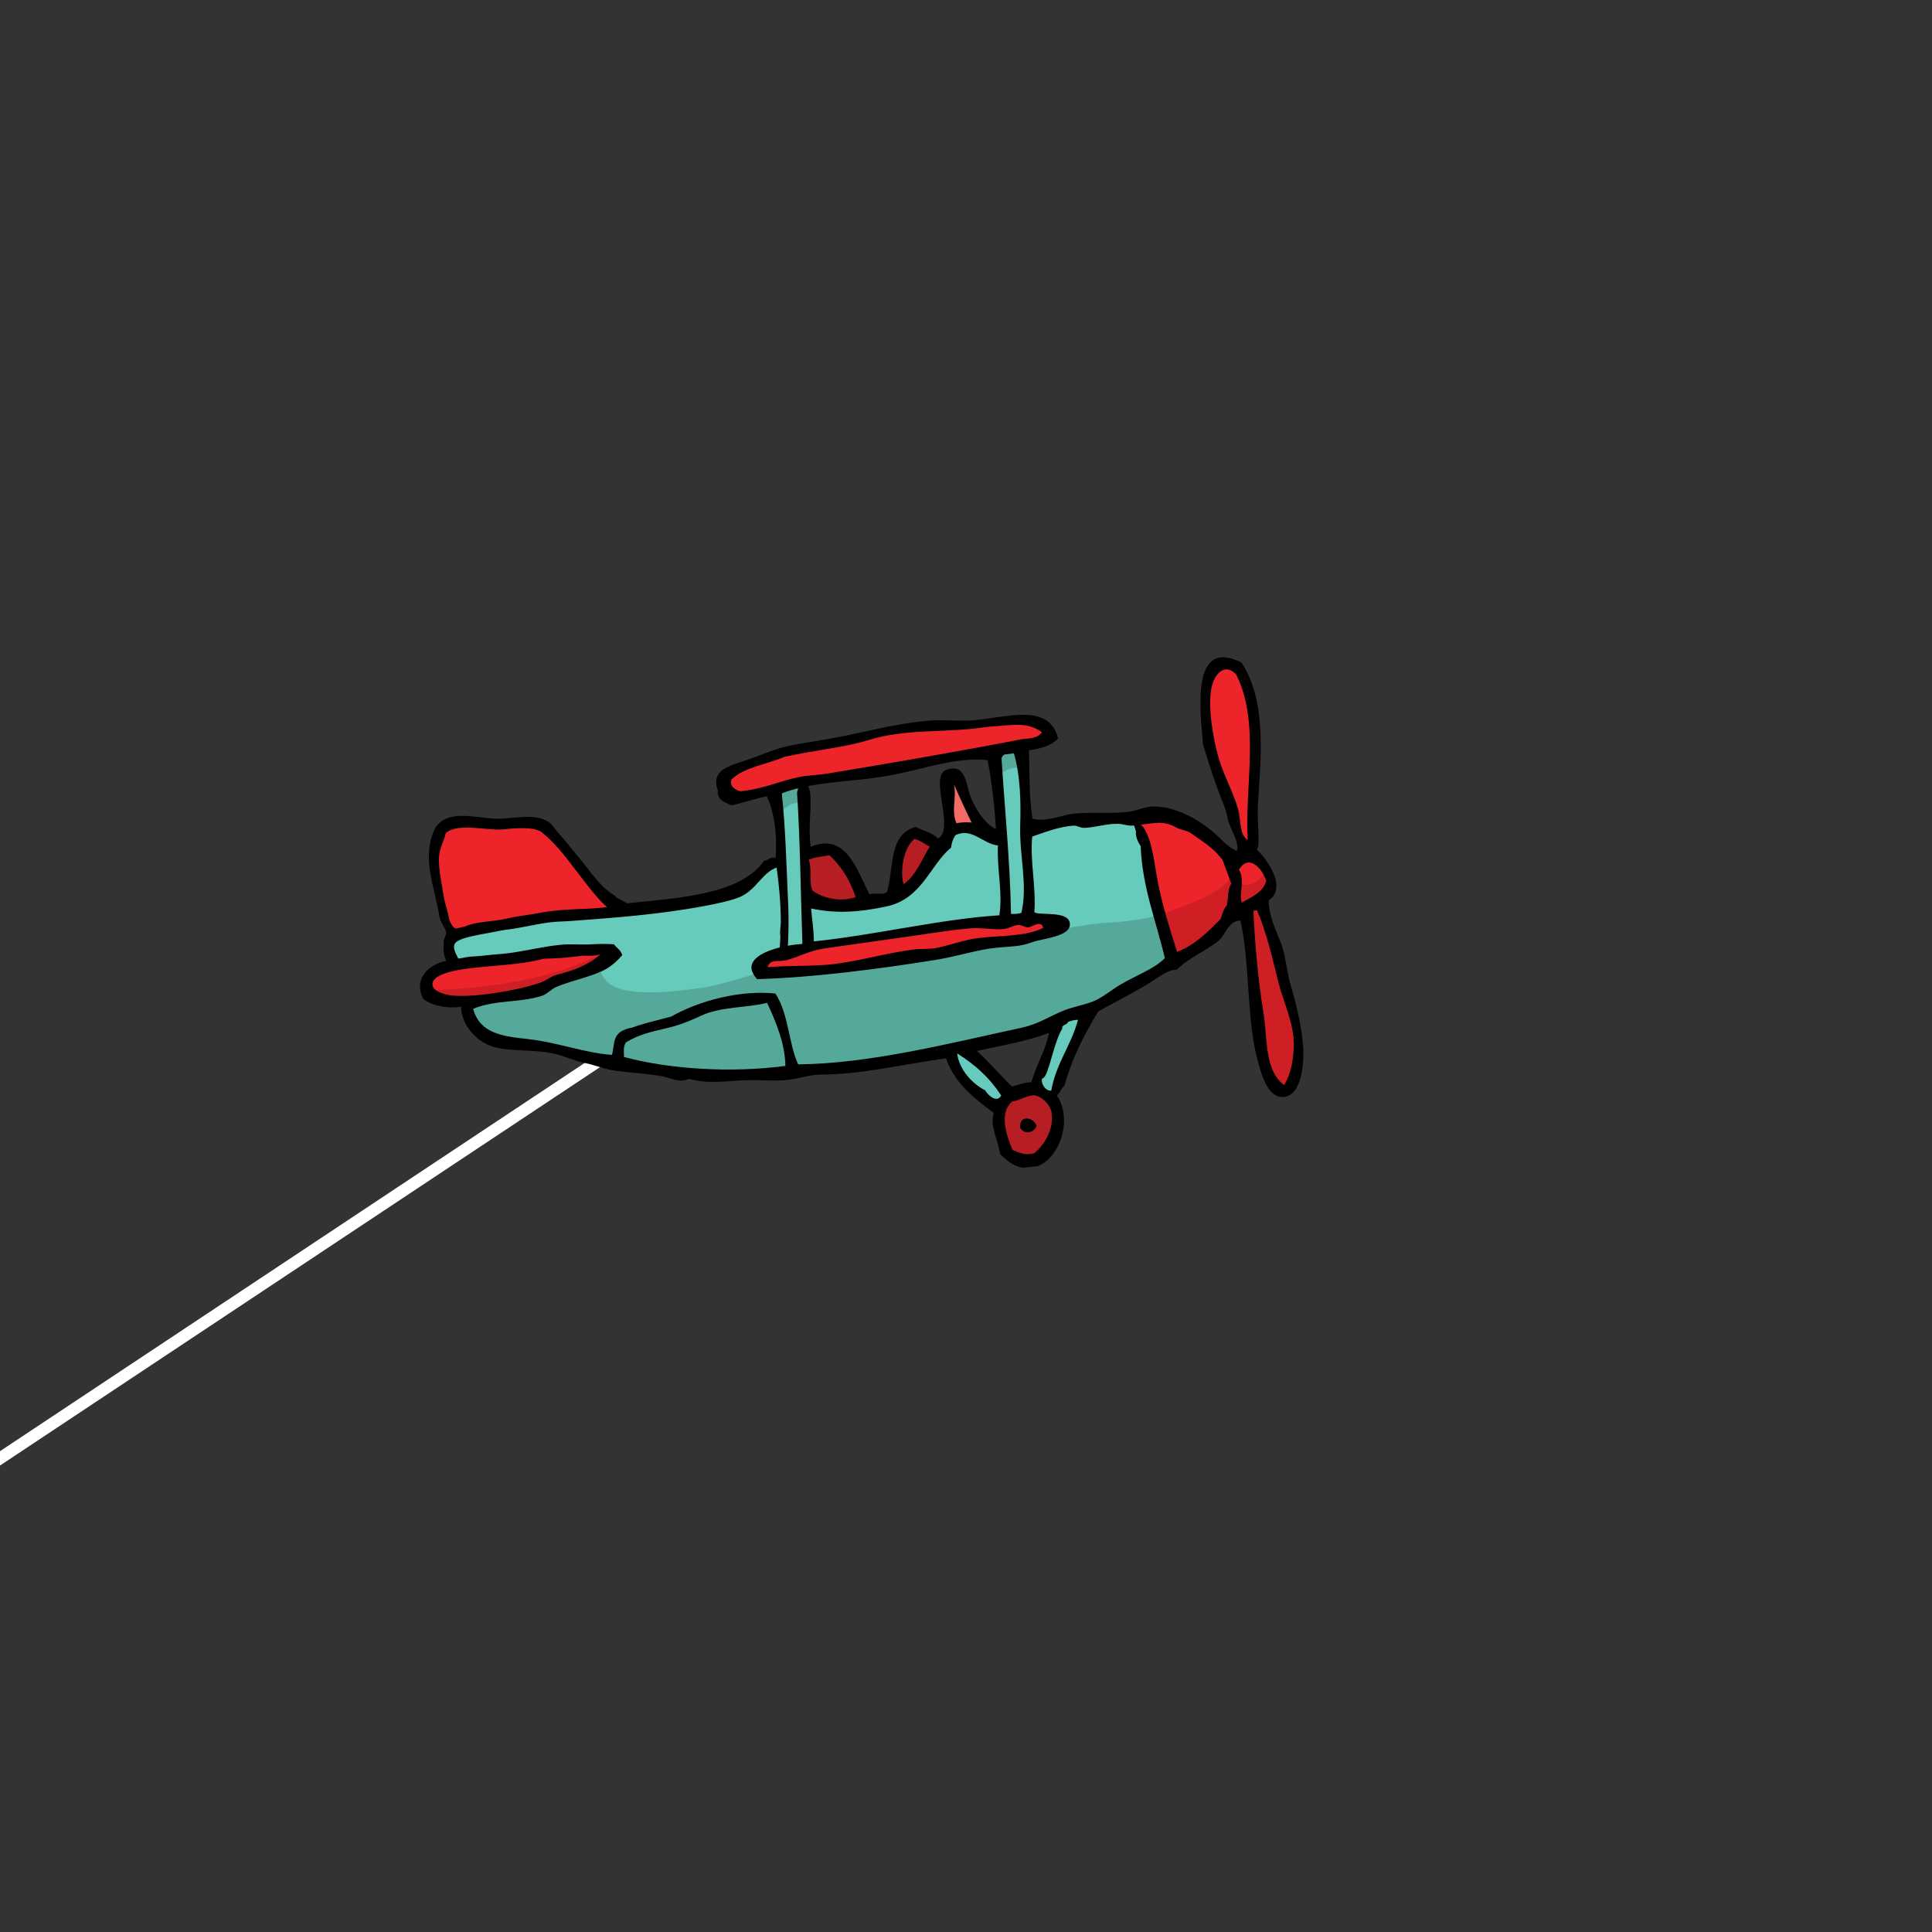<?xml version="1.0" encoding="UTF-8"?>
<svg xmlns="http://www.w3.org/2000/svg" xmlns:xlink="http://www.w3.org/1999/xlink" width="375pt" height="375pt" viewBox="0 0 375 375" version="1.2">
<rect x="0" y="0" width="375" height="375" fill="#333333" stroke="none"/>
<defs>
<clipPath id="clip1">
  <path d="M 84 158 L 240 158 L 240 209 L 84 209 Z M 84 158 "/>
</clipPath>
<clipPath id="clip2">
  <path d="M 75.699 147.141 L 244.715 126.652 L 255.996 219.719 L 86.984 240.211 Z M 75.699 147.141 "/>
</clipPath>
<clipPath id="clip3">
  <path d="M 75.699 147.141 L 244.715 126.652 L 255.996 219.719 L 86.984 240.211 Z M 75.699 147.141 "/>
</clipPath>
<clipPath id="clip4">
  <path d="M 75.699 147.141 L 244.781 126.645 L 256.109 220.074 L 87.027 240.574 Z M 75.699 147.141 "/>
</clipPath>
<clipPath id="clip5">
  <path d="M 239 166 L 247 166 L 247 178 L 239 178 Z M 239 166 "/>
</clipPath>
<clipPath id="clip6">
  <path d="M 75.699 147.141 L 244.715 126.652 L 255.996 219.719 L 86.984 240.211 Z M 75.699 147.141 "/>
</clipPath>
<clipPath id="clip7">
  <path d="M 75.699 147.141 L 244.715 126.652 L 255.996 219.719 L 86.984 240.211 Z M 75.699 147.141 "/>
</clipPath>
<clipPath id="clip8">
  <path d="M 75.699 147.141 L 244.781 126.645 L 256.109 220.074 L 87.027 240.574 Z M 75.699 147.141 "/>
</clipPath>
<clipPath id="clip9">
  <path d="M 140 139 L 203 139 L 203 155 L 140 155 Z M 140 139 "/>
</clipPath>
<clipPath id="clip10">
  <path d="M 75.699 147.141 L 244.715 126.652 L 255.996 219.719 L 86.984 240.211 Z M 75.699 147.141 "/>
</clipPath>
<clipPath id="clip11">
  <path d="M 75.699 147.141 L 244.715 126.652 L 255.996 219.719 L 86.984 240.211 Z M 75.699 147.141 "/>
</clipPath>
<clipPath id="clip12">
  <path d="M 75.699 147.141 L 244.781 126.645 L 256.109 220.074 L 87.027 240.574 Z M 75.699 147.141 "/>
</clipPath>
<clipPath id="clip13">
  <path d="M 150 151 L 157 151 L 157 185 L 150 185 Z M 150 151 "/>
</clipPath>
<clipPath id="clip14">
  <path d="M 75.699 147.141 L 244.715 126.652 L 255.996 219.719 L 86.984 240.211 Z M 75.699 147.141 "/>
</clipPath>
<clipPath id="clip15">
  <path d="M 75.699 147.141 L 244.715 126.652 L 255.996 219.719 L 86.984 240.211 Z M 75.699 147.141 "/>
</clipPath>
<clipPath id="clip16">
  <path d="M 75.699 147.141 L 244.781 126.645 L 256.109 220.074 L 87.027 240.574 Z M 75.699 147.141 "/>
</clipPath>
<clipPath id="clip17">
  <path d="M 193 144 L 200 144 L 200 179 L 193 179 Z M 193 144 "/>
</clipPath>
<clipPath id="clip18">
  <path d="M 75.699 147.141 L 244.715 126.652 L 255.996 219.719 L 86.984 240.211 Z M 75.699 147.141 "/>
</clipPath>
<clipPath id="clip19">
  <path d="M 75.699 147.141 L 244.715 126.652 L 255.996 219.719 L 86.984 240.211 Z M 75.699 147.141 "/>
</clipPath>
<clipPath id="clip20">
  <path d="M 75.699 147.141 L 244.781 126.645 L 256.109 220.074 L 87.027 240.574 Z M 75.699 147.141 "/>
</clipPath>
<clipPath id="clip21">
  <path d="M 234 128 L 244 128 L 244 165 L 234 165 Z M 234 128 "/>
</clipPath>
<clipPath id="clip22">
  <path d="M 75.699 147.141 L 244.715 126.652 L 255.996 219.719 L 86.984 240.211 Z M 75.699 147.141 "/>
</clipPath>
<clipPath id="clip23">
  <path d="M 75.699 147.141 L 244.715 126.652 L 255.996 219.719 L 86.984 240.211 Z M 75.699 147.141 "/>
</clipPath>
<clipPath id="clip24">
  <path d="M 75.699 147.141 L 244.781 126.645 L 256.109 220.074 L 87.027 240.574 Z M 75.699 147.141 "/>
</clipPath>
<clipPath id="clip25">
  <path d="M 241 174 L 253 174 L 253 212 L 241 212 Z M 241 174 "/>
</clipPath>
<clipPath id="clip26">
  <path d="M 75.699 147.141 L 244.715 126.652 L 255.996 219.719 L 86.984 240.211 Z M 75.699 147.141 "/>
</clipPath>
<clipPath id="clip27">
  <path d="M 75.699 147.141 L 244.715 126.652 L 255.996 219.719 L 86.984 240.211 Z M 75.699 147.141 "/>
</clipPath>
<clipPath id="clip28">
  <path d="M 75.699 147.141 L 244.781 126.645 L 256.109 220.074 L 87.027 240.574 Z M 75.699 147.141 "/>
</clipPath>
<clipPath id="clip29">
  <path d="M 184 196 L 212 196 L 212 216 L 184 216 Z M 184 196 "/>
</clipPath>
<clipPath id="clip30">
  <path d="M 75.699 147.141 L 244.715 126.652 L 255.996 219.719 L 86.984 240.211 Z M 75.699 147.141 "/>
</clipPath>
<clipPath id="clip31">
  <path d="M 75.699 147.141 L 244.715 126.652 L 255.996 219.719 L 86.984 240.211 Z M 75.699 147.141 "/>
</clipPath>
<clipPath id="clip32">
  <path d="M 75.699 147.141 L 244.781 126.645 L 256.109 220.074 L 87.027 240.574 Z M 75.699 147.141 "/>
</clipPath>
<clipPath id="clip33">
  <path d="M 193 211 L 206 211 L 206 226 L 193 226 Z M 193 211 "/>
</clipPath>
<clipPath id="clip34">
  <path d="M 75.699 147.141 L 244.715 126.652 L 255.996 219.719 L 86.984 240.211 Z M 75.699 147.141 "/>
</clipPath>
<clipPath id="clip35">
  <path d="M 75.699 147.141 L 244.715 126.652 L 255.996 219.719 L 86.984 240.211 Z M 75.699 147.141 "/>
</clipPath>
<clipPath id="clip36">
  <path d="M 75.699 147.141 L 244.781 126.645 L 256.109 220.074 L 87.027 240.574 Z M 75.699 147.141 "/>
</clipPath>
<clipPath id="clip37">
  <path d="M 183 150 L 191 150 L 191 161 L 183 161 Z M 183 150 "/>
</clipPath>
<clipPath id="clip38">
  <path d="M 75.699 147.141 L 244.715 126.652 L 255.996 219.719 L 86.984 240.211 Z M 75.699 147.141 "/>
</clipPath>
<clipPath id="clip39">
  <path d="M 75.699 147.141 L 244.715 126.652 L 255.996 219.719 L 86.984 240.211 Z M 75.699 147.141 "/>
</clipPath>
<clipPath id="clip40">
  <path d="M 75.699 147.141 L 244.781 126.645 L 256.109 220.074 L 87.027 240.574 Z M 75.699 147.141 "/>
</clipPath>
<clipPath id="clip41">
  <path d="M 173 161 L 183 161 L 183 174 L 173 174 Z M 173 161 "/>
</clipPath>
<clipPath id="clip42">
  <path d="M 75.699 147.141 L 244.715 126.652 L 255.996 219.719 L 86.984 240.211 Z M 75.699 147.141 "/>
</clipPath>
<clipPath id="clip43">
  <path d="M 75.699 147.141 L 244.715 126.652 L 255.996 219.719 L 86.984 240.211 Z M 75.699 147.141 "/>
</clipPath>
<clipPath id="clip44">
  <path d="M 75.699 147.141 L 244.781 126.645 L 256.109 220.074 L 87.027 240.574 Z M 75.699 147.141 "/>
</clipPath>
<clipPath id="clip45">
  <path d="M 156 165 L 169 165 L 169 176 L 156 176 Z M 156 165 "/>
</clipPath>
<clipPath id="clip46">
  <path d="M 75.699 147.141 L 244.715 126.652 L 255.996 219.719 L 86.984 240.211 Z M 75.699 147.141 "/>
</clipPath>
<clipPath id="clip47">
  <path d="M 75.699 147.141 L 244.715 126.652 L 255.996 219.719 L 86.984 240.211 Z M 75.699 147.141 "/>
</clipPath>
<clipPath id="clip48">
  <path d="M 75.699 147.141 L 244.781 126.645 L 256.109 220.074 L 87.027 240.574 Z M 75.699 147.141 "/>
</clipPath>
<clipPath id="clip49">
  <path d="M 82 184 L 118 184 L 118 195 L 82 195 Z M 82 184 "/>
</clipPath>
<clipPath id="clip50">
  <path d="M 75.699 147.141 L 244.715 126.652 L 255.996 219.719 L 86.984 240.211 Z M 75.699 147.141 "/>
</clipPath>
<clipPath id="clip51">
  <path d="M 75.699 147.141 L 244.715 126.652 L 255.996 219.719 L 86.984 240.211 Z M 75.699 147.141 "/>
</clipPath>
<clipPath id="clip52">
  <path d="M 75.699 147.141 L 244.781 126.645 L 256.109 220.074 L 87.027 240.574 Z M 75.699 147.141 "/>
</clipPath>
<clipPath id="clip53">
  <path d="M 220 158 L 241 158 L 241 187 L 220 187 Z M 220 158 "/>
</clipPath>
<clipPath id="clip54">
  <path d="M 75.699 147.141 L 244.715 126.652 L 255.996 219.719 L 86.984 240.211 Z M 75.699 147.141 "/>
</clipPath>
<clipPath id="clip55">
  <path d="M 75.699 147.141 L 244.715 126.652 L 255.996 219.719 L 86.984 240.211 Z M 75.699 147.141 "/>
</clipPath>
<clipPath id="clip56">
  <path d="M 75.699 147.141 L 244.781 126.645 L 256.109 220.074 L 87.027 240.574 Z M 75.699 147.141 "/>
</clipPath>
<clipPath id="clip57">
  <path d="M 84 159 L 121 159 L 121 182 L 84 182 Z M 84 159 "/>
</clipPath>
<clipPath id="clip58">
  <path d="M 75.699 147.141 L 244.715 126.652 L 255.996 219.719 L 86.984 240.211 Z M 75.699 147.141 "/>
</clipPath>
<clipPath id="clip59">
  <path d="M 75.699 147.141 L 244.715 126.652 L 255.996 219.719 L 86.984 240.211 Z M 75.699 147.141 "/>
</clipPath>
<clipPath id="clip60">
  <path d="M 75.699 147.141 L 244.781 126.645 L 256.109 220.074 L 87.027 240.574 Z M 75.699 147.141 "/>
</clipPath>
<clipPath id="clip61">
  <path d="M 90 177 L 228 177 L 228 209 L 90 209 Z M 90 177 "/>
</clipPath>
<clipPath id="clip62">
  <path d="M 75.699 147.141 L 244.715 126.652 L 255.996 219.719 L 86.984 240.211 Z M 75.699 147.141 "/>
</clipPath>
<clipPath id="clip63">
  <path d="M 75.699 147.141 L 244.715 126.652 L 255.996 219.719 L 86.984 240.211 Z M 75.699 147.141 "/>
</clipPath>
<clipPath id="clip64">
  <path d="M 75.699 147.141 L 244.781 126.645 L 256.109 220.074 L 87.027 240.574 Z M 75.699 147.141 "/>
</clipPath>
<clipPath id="clip65">
  <path d="M 147 178 L 204 178 L 204 189 L 147 189 Z M 147 178 "/>
</clipPath>
<clipPath id="clip66">
  <path d="M 75.699 147.141 L 244.715 126.652 L 255.996 219.719 L 86.984 240.211 Z M 75.699 147.141 "/>
</clipPath>
<clipPath id="clip67">
  <path d="M 75.699 147.141 L 244.715 126.652 L 255.996 219.719 L 86.984 240.211 Z M 75.699 147.141 "/>
</clipPath>
<clipPath id="clip68">
  <path d="M 75.699 147.141 L 244.781 126.645 L 256.109 220.074 L 87.027 240.574 Z M 75.699 147.141 "/>
</clipPath>
<clipPath id="clip69">
  <path d="M 224 168 L 240 168 L 240 187 L 224 187 Z M 224 168 "/>
</clipPath>
<clipPath id="clip70">
  <path d="M 75.699 147.141 L 244.715 126.652 L 255.996 219.719 L 86.984 240.211 Z M 75.699 147.141 "/>
</clipPath>
<clipPath id="clip71">
  <path d="M 75.699 147.141 L 244.715 126.652 L 255.996 219.719 L 86.984 240.211 Z M 75.699 147.141 "/>
</clipPath>
<clipPath id="clip72">
  <path d="M 75.699 147.141 L 244.781 126.645 L 256.109 220.074 L 87.027 240.574 Z M 75.699 147.141 "/>
</clipPath>
<clipPath id="clip73">
  <path d="M 83 184 L 118 184 L 118 195 L 83 195 Z M 83 184 "/>
</clipPath>
<clipPath id="clip74">
  <path d="M 75.699 147.141 L 244.715 126.652 L 255.996 219.719 L 86.984 240.211 Z M 75.699 147.141 "/>
</clipPath>
<clipPath id="clip75">
  <path d="M 75.699 147.141 L 244.715 126.652 L 255.996 219.719 L 86.984 240.211 Z M 75.699 147.141 "/>
</clipPath>
<clipPath id="clip76">
  <path d="M 75.699 147.141 L 244.781 126.645 L 256.109 220.074 L 87.027 240.574 Z M 75.699 147.141 "/>
</clipPath>
<clipPath id="clip77">
  <path d="M 239 169 L 247 169 L 247 178 L 239 178 Z M 239 169 "/>
</clipPath>
<clipPath id="clip78">
  <path d="M 75.699 147.141 L 244.715 126.652 L 255.996 219.719 L 86.984 240.211 Z M 75.699 147.141 "/>
</clipPath>
<clipPath id="clip79">
  <path d="M 75.699 147.141 L 244.715 126.652 L 255.996 219.719 L 86.984 240.211 Z M 75.699 147.141 "/>
</clipPath>
<clipPath id="clip80">
  <path d="M 75.699 147.141 L 244.781 126.645 L 256.109 220.074 L 87.027 240.574 Z M 75.699 147.141 "/>
</clipPath>
<clipPath id="clip81">
  <path d="M 150 151 L 157 151 L 157 159 L 150 159 Z M 150 151 "/>
</clipPath>
<clipPath id="clip82">
  <path d="M 75.699 147.141 L 244.715 126.652 L 255.996 219.719 L 86.984 240.211 Z M 75.699 147.141 "/>
</clipPath>
<clipPath id="clip83">
  <path d="M 75.699 147.141 L 244.715 126.652 L 255.996 219.719 L 86.984 240.211 Z M 75.699 147.141 "/>
</clipPath>
<clipPath id="clip84">
  <path d="M 75.699 147.141 L 244.781 126.645 L 256.109 220.074 L 87.027 240.574 Z M 75.699 147.141 "/>
</clipPath>
<clipPath id="clip85">
  <path d="M 192 144 L 199 144 L 199 152 L 192 152 Z M 192 144 "/>
</clipPath>
<clipPath id="clip86">
  <path d="M 75.699 147.141 L 244.715 126.652 L 255.996 219.719 L 86.984 240.211 Z M 75.699 147.141 "/>
</clipPath>
<clipPath id="clip87">
  <path d="M 75.699 147.141 L 244.715 126.652 L 255.996 219.719 L 86.984 240.211 Z M 75.699 147.141 "/>
</clipPath>
<clipPath id="clip88">
  <path d="M 75.699 147.141 L 244.781 126.645 L 256.109 220.074 L 87.027 240.574 Z M 75.699 147.141 "/>
</clipPath>
<clipPath id="clip89">
  <path d="M 198 217 L 202 217 L 202 220 L 198 220 Z M 198 217 "/>
</clipPath>
<clipPath id="clip90">
  <path d="M 75.699 147.141 L 244.715 126.652 L 255.996 219.719 L 86.984 240.211 Z M 75.699 147.141 "/>
</clipPath>
<clipPath id="clip91">
  <path d="M 75.699 147.141 L 244.715 126.652 L 255.996 219.719 L 86.984 240.211 Z M 75.699 147.141 "/>
</clipPath>
<clipPath id="clip92">
  <path d="M 75.699 147.141 L 244.781 126.645 L 256.109 220.074 L 87.027 240.574 Z M 75.699 147.141 "/>
</clipPath>
<clipPath id="clip93">
  <path d="M 81 127 L 253 127 L 253 227 L 81 227 Z M 81 127 "/>
</clipPath>
<clipPath id="clip94">
  <path d="M 75.699 147.141 L 244.715 126.652 L 255.996 219.719 L 86.984 240.211 Z M 75.699 147.141 "/>
</clipPath>
<clipPath id="clip95">
  <path d="M 75.699 147.141 L 244.715 126.652 L 255.996 219.719 L 86.984 240.211 Z M 75.699 147.141 "/>
</clipPath>
<clipPath id="clip96">
  <path d="M 75.699 147.141 L 244.781 126.645 L 256.109 220.074 L 87.027 240.574 Z M 75.699 147.141 "/>
</clipPath>
<clipPath id="clip97">
  <path d="M 76.098 147.094 L 243.973 126.742 L 255.379 220.836 L 87.508 241.191 Z M 76.098 147.094 "/>
</clipPath>
<clipPath id="clip98">
  <path d="M 76.098 147.094 L 243.723 126.77 L 255.031 220.051 L 87.41 240.375 Z M 76.098 147.094 "/>
</clipPath>
</defs>
<g id="surface1">
<path style="fill:none;stroke-width:1;stroke-linecap:round;stroke-linejoin:miter;stroke:rgb(100%,100%,100%);stroke-opacity:1;stroke-miterlimit:4;" d="M 0.999 -0 L 76.748 0 " transform="matrix(1.872,-1.243,1.285,1.935,-24.316,299.212)"/>
<path style=" stroke:none;fill-rule:nonzero;fill:rgb(100%,100%,100%);fill-opacity:1;" d="M 117.758 199.285 C 117.879 199.203 118.016 199.148 118.164 199.121 C 118.312 199.094 118.457 199.098 118.605 199.129 C 118.754 199.16 118.891 199.223 119.02 199.309 C 119.145 199.395 119.25 199.504 119.336 199.633 L 123.191 205.434 C 123.273 205.562 123.332 205.703 123.363 205.852 C 123.395 206.004 123.398 206.152 123.371 206.301 C 123.344 206.449 123.289 206.586 123.207 206.711 C 123.121 206.84 123.02 206.941 122.895 207.023 C 122.773 207.105 122.637 207.16 122.488 207.188 C 122.34 207.215 122.195 207.215 122.047 207.18 C 121.898 207.148 121.762 207.09 121.633 207 C 121.508 206.914 121.402 206.809 121.316 206.68 L 117.461 200.875 C 117.379 200.746 117.32 200.605 117.289 200.457 C 117.258 200.309 117.254 200.156 117.281 200.008 C 117.309 199.859 117.363 199.723 117.445 199.598 C 117.527 199.473 117.633 199.367 117.758 199.285 Z M 117.758 199.285 "/>
<g clip-path="url(#clip1)" clip-rule="nonzero">
<g clip-path="url(#clip2)" clip-rule="nonzero">
<g clip-path="url(#clip3)" clip-rule="nonzero">
<g clip-path="url(#clip4)" clip-rule="nonzero">
<path style=" stroke:none;fill-rule:evenodd;fill:rgb(39.999%,79.61%,72.939%);fill-opacity:1;" d="M 239.07 166.738 C 239.07 166.738 232.734 157.746 220.793 158.875 C 220.793 158.875 202.262 159.363 199.848 160.453 C 197.441 161.547 194.113 162.91 191.98 162.367 C 189.852 161.828 186.023 159.09 183.961 161.738 C 183.961 161.738 178.949 174.188 168.305 175.48 C 157.656 176.77 155.773 171.719 153.73 167.965 C 153.73 167.965 149.797 167.004 149.012 168.379 C 148.223 169.754 132.789 176.105 128.523 176.301 C 124.254 176.5 120.301 176.66 120.301 176.66 C 120.301 176.66 105.613 160.359 104.891 159.648 C 104.172 158.934 87.125 159.879 87.125 159.879 C 87.125 159.879 83.223 163.074 84.242 168.871 C 85.262 174.664 87.711 181.73 87.711 181.73 C 87.711 181.73 87.133 184.84 88.496 186.914 C 88.496 186.914 90.492 199.473 93.66 200.688 C 96.828 201.906 105.102 203.301 108.016 203.75 C 110.93 204.191 131.816 208.699 137.688 208.629 C 143.559 208.559 171.855 207.367 182.777 204.441 C 182.777 204.441 207.18 198.605 212.961 195.188 C 218.742 191.762 233.621 183.398 234.656 182.797 C 235.699 182.188 242.152 175.168 239.07 166.738 "/>
</g>
</g>
</g>
</g>
<g clip-path="url(#clip5)" clip-rule="nonzero">
<g clip-path="url(#clip6)" clip-rule="nonzero">
<g clip-path="url(#clip7)" clip-rule="nonzero">
<g clip-path="url(#clip8)" clip-rule="nonzero">
<path style=" stroke:none;fill-rule:evenodd;fill:rgb(93.329%,14.119%,16.859%);fill-opacity:1;" d="M 239.254 177.438 C 239.254 177.438 244.074 175.25 245.445 173.488 C 246.82 171.719 247.047 168.332 245.133 166.965 C 243.219 165.594 239.027 167.703 239.027 167.703 C 239.027 167.703 240.672 174.707 239.254 177.438 "/>
</g>
</g>
</g>
</g>
<g clip-path="url(#clip9)" clip-rule="nonzero">
<g clip-path="url(#clip10)" clip-rule="nonzero">
<g clip-path="url(#clip11)" clip-rule="nonzero">
<g clip-path="url(#clip12)" clip-rule="nonzero">
<path style=" stroke:none;fill-rule:evenodd;fill:rgb(93.329%,14.119%,16.859%);fill-opacity:1;" d="M 197.992 139.879 C 197.992 139.879 186.762 140.281 183.453 140.52 C 180.145 140.766 171.219 141.844 163.23 144.094 C 163.23 144.094 151.191 145.715 147.605 147.586 C 144.02 149.465 140.863 149.684 140.867 150.965 C 140.859 152.246 141.184 154.926 143.535 154.641 C 145.883 154.359 153.086 152.203 155.906 151.863 C 158.727 151.52 171.199 149.527 174 149.027 C 176.797 148.531 192.496 145.668 192.496 145.668 L 202.777 143.938 C 202.777 143.938 204.551 138.922 197.992 139.879 "/>
</g>
</g>
</g>
</g>
<g clip-path="url(#clip13)" clip-rule="nonzero">
<g clip-path="url(#clip14)" clip-rule="nonzero">
<g clip-path="url(#clip15)" clip-rule="nonzero">
<g clip-path="url(#clip16)" clip-rule="nonzero">
<path style=" stroke:none;fill-rule:evenodd;fill:rgb(39.999%,79.61%,72.939%);fill-opacity:1;" d="M 150.578 153.789 C 150.578 153.789 152.734 179.445 152.039 184.172 C 152.039 184.172 155.285 184.738 156.562 183.461 L 155.906 151.863 L 150.578 153.789 "/>
</g>
</g>
</g>
</g>
<g clip-path="url(#clip17)" clip-rule="nonzero">
<g clip-path="url(#clip18)" clip-rule="nonzero">
<g clip-path="url(#clip19)" clip-rule="nonzero">
<g clip-path="url(#clip20)" clip-rule="nonzero">
<path style=" stroke:none;fill-rule:evenodd;fill:rgb(39.999%,79.61%,72.939%);fill-opacity:1;" d="M 193.164 145.906 L 195.199 178.457 L 199.762 178.066 C 199.762 178.066 198.52 146.855 198.449 144.945 L 193.164 145.906 "/>
</g>
</g>
</g>
</g>
<g clip-path="url(#clip21)" clip-rule="nonzero">
<g clip-path="url(#clip22)" clip-rule="nonzero">
<g clip-path="url(#clip23)" clip-rule="nonzero">
<g clip-path="url(#clip24)" clip-rule="nonzero">
<path style=" stroke:none;fill-rule:evenodd;fill:rgb(93.329%,14.119%,16.859%);fill-opacity:1;" d="M 240.309 163.871 C 240.309 163.871 238.297 156.434 236.98 152.117 C 235.66 147.793 232.742 135.508 234.672 131.754 C 236.598 128 239.453 127.977 240.859 130.363 C 242.258 132.754 243.867 138.16 242.953 164.668 L 240.309 163.871 "/>
</g>
</g>
</g>
</g>
<g clip-path="url(#clip25)" clip-rule="nonzero">
<g clip-path="url(#clip26)" clip-rule="nonzero">
<g clip-path="url(#clip27)" clip-rule="nonzero">
<g clip-path="url(#clip28)" clip-rule="nonzero">
<path style=" stroke:none;fill-rule:evenodd;fill:rgb(81.18%,12.16%,14.119%);fill-opacity:1;" d="M 241.953 176.148 C 241.953 176.148 243.676 196.902 244.156 200.844 C 244.633 204.785 247.094 213.289 249.875 211.348 C 252.66 209.41 252.133 202.434 251.848 200.07 C 251.559 197.703 245.422 174.609 245.422 174.609 L 241.953 176.148 "/>
</g>
</g>
</g>
</g>
<g clip-path="url(#clip29)" clip-rule="nonzero">
<g clip-path="url(#clip30)" clip-rule="nonzero">
<g clip-path="url(#clip31)" clip-rule="nonzero">
<g clip-path="url(#clip32)" clip-rule="nonzero">
<path style=" stroke:none;fill-rule:evenodd;fill:rgb(39.999%,79.61%,72.939%);fill-opacity:1;" d="M 205.145 198.855 L 200.863 210.734 L 195.793 212.148 L 188.32 202.973 L 184.133 203.801 C 184.133 203.801 188.02 213.57 193.766 215.113 C 193.766 215.113 199.121 209.5 203.926 213.723 L 211.684 196.461 L 205.145 198.855 "/>
</g>
</g>
</g>
</g>
<g clip-path="url(#clip33)" clip-rule="nonzero">
<g clip-path="url(#clip34)" clip-rule="nonzero">
<g clip-path="url(#clip35)" clip-rule="nonzero">
<g clip-path="url(#clip36)" clip-rule="nonzero">
<path style=" stroke:none;fill-rule:evenodd;fill:rgb(71.759%,11.76%,14.119%);fill-opacity:1;" d="M 195.414 212.992 C 193.945 214.008 193.344 219.484 194.625 222.211 C 195.91 224.934 201.68 226.633 203.645 223.195 C 205.609 219.758 206.207 216.805 203.926 213.723 C 201.645 210.637 198.793 210.664 195.414 212.992 "/>
</g>
</g>
</g>
</g>
<g clip-path="url(#clip37)" clip-rule="nonzero">
<g clip-path="url(#clip38)" clip-rule="nonzero">
<g clip-path="url(#clip39)" clip-rule="nonzero">
<g clip-path="url(#clip40)" clip-rule="nonzero">
<path style=" stroke:none;fill-rule:evenodd;fill:rgb(95.689%,41.57%,40.388%);fill-opacity:1;" d="M 190.691 160.926 C 190.691 160.926 185.414 151.484 185.105 150.242 L 183.91 152.148 L 184.332 160.895 C 184.332 160.895 190.148 160.352 190.691 160.926 "/>
</g>
</g>
</g>
</g>
<g clip-path="url(#clip41)" clip-rule="nonzero">
<g clip-path="url(#clip42)" clip-rule="nonzero">
<g clip-path="url(#clip43)" clip-rule="nonzero">
<g clip-path="url(#clip44)" clip-rule="nonzero">
<path style=" stroke:none;fill-rule:evenodd;fill:rgb(71.759%,11.76%,14.119%);fill-opacity:1;" d="M 182.367 164.336 L 177.598 161.711 C 177.598 161.711 173.68 163.469 173.656 173.711 C 173.656 173.711 181.262 168.309 182.367 164.336 "/>
</g>
</g>
</g>
</g>
<g clip-path="url(#clip45)" clip-rule="nonzero">
<g clip-path="url(#clip46)" clip-rule="nonzero">
<g clip-path="url(#clip47)" clip-rule="nonzero">
<g clip-path="url(#clip48)" clip-rule="nonzero">
<path style=" stroke:none;fill-rule:evenodd;fill:rgb(71.759%,11.76%,14.119%);fill-opacity:1;" d="M 168.305 175.48 C 168.305 175.48 163.715 165.156 160.859 165.184 C 158 165.211 156.008 165.77 156.008 165.77 L 156.742 174.48 C 156.742 174.48 165.855 176.254 168.305 175.48 "/>
</g>
</g>
</g>
</g>
<g clip-path="url(#clip49)" clip-rule="nonzero">
<g clip-path="url(#clip50)" clip-rule="nonzero">
<g clip-path="url(#clip51)" clip-rule="nonzero">
<g clip-path="url(#clip52)" clip-rule="nonzero">
<path style=" stroke:none;fill-rule:evenodd;fill:rgb(93.329%,14.119%,16.859%);fill-opacity:1;" d="M 117.609 184.586 C 117.609 184.586 100.598 185.809 95.68 186.523 C 90.762 187.242 86.727 187.371 85.285 188.266 C 83.84 189.16 81.605 191.352 83.258 193.191 C 84.91 195.031 91.387 194.363 94.91 193.938 C 98.43 193.508 106.492 191.211 109.02 190.426 C 111.547 189.637 117.93 186.227 117.609 184.586 "/>
</g>
</g>
</g>
</g>
<g clip-path="url(#clip53)" clip-rule="nonzero">
<g clip-path="url(#clip54)" clip-rule="nonzero">
<g clip-path="url(#clip55)" clip-rule="nonzero">
<g clip-path="url(#clip56)" clip-rule="nonzero">
<path style=" stroke:none;fill-rule:evenodd;fill:rgb(93.329%,14.119%,16.859%);fill-opacity:1;" d="M 220.793 158.875 L 226.84 186.465 C 226.84 186.465 230.031 185.273 231.793 184.102 C 233.559 182.93 239.254 177.438 239.844 175.766 C 240.438 174.094 239.891 165.68 236.824 163.969 C 233.758 162.262 226.785 157.188 220.793 158.875 "/>
</g>
</g>
</g>
</g>
<g clip-path="url(#clip57)" clip-rule="nonzero">
<g clip-path="url(#clip58)" clip-rule="nonzero">
<g clip-path="url(#clip59)" clip-rule="nonzero">
<g clip-path="url(#clip60)" clip-rule="nonzero">
<path style=" stroke:none;fill-rule:evenodd;fill:rgb(93.329%,14.119%,16.859%);fill-opacity:1;" d="M 120.301 176.66 C 120.301 176.66 107.477 162.613 104.891 159.648 L 87.125 159.879 C 87.125 159.879 83.828 163.48 84.375 167.973 C 84.918 172.469 87.711 181.73 87.711 181.73 C 87.711 181.73 114.641 176.465 120.301 176.66 "/>
</g>
</g>
</g>
</g>
<g clip-path="url(#clip61)" clip-rule="nonzero">
<g clip-path="url(#clip62)" clip-rule="nonzero">
<g clip-path="url(#clip63)" clip-rule="nonzero">
<g clip-path="url(#clip64)" clip-rule="nonzero">
<path style=" stroke:none;fill-rule:evenodd;fill:rgb(33.33%,66.269%,60.779%);fill-opacity:1;" d="M 116.469 187.426 C 116.469 187.426 116.195 191.059 121.09 192.145 C 125.988 193.23 133.008 192.141 136.062 191.77 C 139.117 191.398 147.84 188.66 147.84 188.66 L 205.246 180.5 C 205.246 180.5 212.234 179.176 214.848 179.098 C 217.461 179.02 222.156 178.449 224.684 177.664 L 227.891 186.395 C 227.891 186.395 207.918 200.578 180.051 204.676 C 152.184 208.773 136.566 209.711 115.855 205.98 C 115.855 205.98 102.836 202.758 96.348 202.344 C 96.348 202.344 90.75 199.422 90.441 194.902 C 90.441 194.902 111.234 191.418 116.469 187.426 "/>
</g>
</g>
</g>
</g>
<g clip-path="url(#clip65)" clip-rule="nonzero">
<g clip-path="url(#clip66)" clip-rule="nonzero">
<g clip-path="url(#clip67)" clip-rule="nonzero">
<g clip-path="url(#clip68)" clip-rule="nonzero">
<path style=" stroke:none;fill-rule:evenodd;fill:rgb(93.329%,14.119%,16.859%);fill-opacity:1;" d="M 203.184 178.77 C 203.184 178.77 195.234 178.055 190.797 178.832 C 186.363 179.609 156.562 183.461 156.562 183.461 C 156.562 183.461 147.777 185.727 147.773 187.648 C 147.77 189.566 154.344 188.77 154.344 188.77 L 176.688 186.301 C 176.688 186.301 187.559 183.547 190.844 183.148 C 194.137 182.746 206.723 182.418 203.184 178.77 "/>
</g>
</g>
</g>
</g>
<g clip-path="url(#clip69)" clip-rule="nonzero">
<g clip-path="url(#clip70)" clip-rule="nonzero">
<g clip-path="url(#clip71)" clip-rule="nonzero">
<g clip-path="url(#clip72)" clip-rule="nonzero">
<path style=" stroke:none;fill-rule:evenodd;fill:rgb(81.18%,12.16%,14.119%);fill-opacity:1;" d="M 224.684 177.664 C 224.684 177.664 238.023 173.648 239 169.93 C 239.98 166.207 239 169.93 239 169.93 C 239 169.93 241.211 176.379 236.711 180.527 C 232.207 184.672 227.891 186.395 227.891 186.395 L 224.684 177.664 "/>
</g>
</g>
</g>
</g>
<g clip-path="url(#clip73)" clip-rule="nonzero">
<g clip-path="url(#clip74)" clip-rule="nonzero">
<g clip-path="url(#clip75)" clip-rule="nonzero">
<g clip-path="url(#clip76)" clip-rule="nonzero">
<path style=" stroke:none;fill-rule:evenodd;fill:rgb(81.18%,12.16%,14.119%);fill-opacity:1;" d="M 83.668 192.121 C 83.668 192.121 104.418 192.246 117.609 184.586 C 117.609 184.586 116.988 188.262 105.949 191.098 C 105.949 191.098 89.637 198.117 83.668 192.121 "/>
</g>
</g>
</g>
</g>
<g clip-path="url(#clip77)" clip-rule="nonzero">
<g clip-path="url(#clip78)" clip-rule="nonzero">
<g clip-path="url(#clip79)" clip-rule="nonzero">
<g clip-path="url(#clip80)" clip-rule="nonzero">
<path style=" stroke:none;fill-rule:evenodd;fill:rgb(81.18%,12.16%,14.119%);fill-opacity:1;" d="M 239.996 170.285 C 239.996 170.285 241.656 174.168 245.605 169.367 C 245.605 169.367 250.043 173.59 239.254 177.438 L 239.996 170.285 "/>
</g>
</g>
</g>
</g>
<g clip-path="url(#clip81)" clip-rule="nonzero">
<g clip-path="url(#clip82)" clip-rule="nonzero">
<g clip-path="url(#clip83)" clip-rule="nonzero">
<g clip-path="url(#clip84)" clip-rule="nonzero">
<path style=" stroke:none;fill-rule:evenodd;fill:rgb(33.33%,66.269%,60.779%);fill-opacity:1;" d="M 150.492 153.078 L 151.125 158.742 C 151.125 158.742 151.926 155.527 156.242 155.723 L 155.82 151.152 L 150.492 153.078 "/>
</g>
</g>
</g>
</g>
<g clip-path="url(#clip85)" clip-rule="nonzero">
<g clip-path="url(#clip86)" clip-rule="nonzero">
<g clip-path="url(#clip87)" clip-rule="nonzero">
<g clip-path="url(#clip88)" clip-rule="nonzero">
<path style=" stroke:none;fill-rule:evenodd;fill:rgb(33.33%,66.269%,60.779%);fill-opacity:1;" d="M 192.574 146.297 L 193.203 151.961 C 193.203 151.961 194.004 148.746 198.32 148.941 L 197.898 144.371 L 192.574 146.297 "/>
</g>
</g>
</g>
</g>
<g clip-path="url(#clip89)" clip-rule="nonzero">
<g clip-path="url(#clip90)" clip-rule="nonzero">
<g clip-path="url(#clip91)" clip-rule="nonzero">
<g clip-path="url(#clip92)" clip-rule="nonzero">
<path style=" stroke:none;fill-rule:evenodd;fill:rgb(0%,0%,0%);fill-opacity:1;" d="M 201.203 218.574 C 200.645 219.914 198.855 220.266 198.047 218.957 C 197.691 216.277 200.738 216.801 201.203 218.574 "/>
</g>
</g>
</g>
</g>
<g clip-path="url(#clip93)" clip-rule="nonzero">
<g clip-path="url(#clip94)" clip-rule="nonzero">
<g clip-path="url(#clip95)" clip-rule="nonzero">
<g clip-path="url(#clip96)" clip-rule="nonzero">
<g clip-path="url(#clip97)" clip-rule="nonzero">
<g clip-path="url(#clip98)" clip-rule="nonzero">
<path style=" stroke:none;fill-rule:evenodd;fill:rgb(0%,0%,0%);fill-opacity:1;" d="M 243.926 164.871 C 246.172 166.965 249.805 172.418 246.25 174.781 C 246.312 177.965 247.695 180.625 248.617 183.02 C 249.598 185.551 249.652 188.262 250.543 191.312 C 251.352 194.094 252.746 199.055 252.961 203.691 C 253.125 207.406 252.297 212.391 249.492 212.867 C 246.137 213.441 244.918 208.828 244.02 205.469 C 241.988 197.848 242.59 186.75 240.773 178.676 C 238.344 178.73 237.93 181.457 236.449 182.656 C 233.902 184.711 230.781 185.828 228.43 188.234 C 226.719 188.164 225.031 189.598 223.242 190.703 C 219.934 192.75 216.598 194.398 213.164 196.309 C 210.309 201.094 208.176 205.168 206.586 210.758 C 206.094 211.055 205.688 212.188 205.145 212.613 C 209.73 219.578 202.062 232.43 194.094 223.961 C 193.789 221.223 192.039 218.68 192.902 216.043 C 189.238 213.227 185.461 210.562 183.609 205.418 C 175.594 206.531 166.922 208.582 159.508 208.57 C 157.371 208.566 155.371 209.273 153.227 209.566 C 150.375 209.945 147.516 209.559 144.766 209.664 C 140.906 209.816 137.27 210.453 133.754 209.391 C 131.898 210.297 130.207 209.207 128.426 208.883 C 125.402 208.332 122.223 208.273 118.906 207.734 C 117.098 207.438 115.34 206.684 113.477 206.316 C 111.52 205.938 109.5 204.934 107.531 204.508 C 103.16 203.551 98.727 204.266 95.227 203 C 92.34 201.957 89.559 198.898 89.5 195.402 C 87.344 195.773 83.961 195.387 82.105 193.848 C 80.32 190.227 82.836 187.289 86.621 186.504 C 86.062 185.211 86.043 184.695 86.137 182.52 C 86.352 181.836 86.645 181.5 86.598 180.902 C 86.543 180.309 85.406 178.949 85.262 177.77 C 84.281 171.645 81.648 166.262 84.582 160.516 C 87.121 157.105 91.957 158.711 96.055 158.895 C 99.617 159.051 104.145 157.516 106.926 159.879 C 107.281 160.18 107.773 161.02 108.273 161.559 C 109.539 162.918 110.918 164.754 112.289 166.371 C 114.875 169.422 116.324 172.023 119.281 173.82 C 119.508 174.32 121.305 174.938 121.613 175.34 C 131.289 174.32 143.746 173.738 148.301 167.074 C 149.281 166.957 149.539 166.137 150.527 166.574 C 150.906 162.551 150.371 157.77 148.84 154.566 C 146.383 155.023 144.371 155.832 141.961 156.324 C 141.215 155.812 139.117 155.578 139.332 153.395 C 137.727 149.027 142.34 148.547 146.328 147.039 C 149.984 145.66 151.531 144.961 155.605 144.301 C 158.93 143.762 162.617 143.168 166.574 142.281 C 171.383 141.199 176.793 140.055 181.148 139.82 C 183.711 139.684 186.336 140.012 188.699 139.828 C 195.27 139.324 203.648 136.266 205.367 143.336 C 203.984 144.801 201.965 145.301 199.703 145.633 C 199.918 150.484 199.676 153.941 200.395 158.914 C 203.32 159.629 206.152 158.082 208.965 157.875 C 212.223 157.641 215.781 157.965 218.992 157.582 C 220.672 157.383 222.34 156.527 223.902 156.527 C 228.824 156.527 234.012 159.793 237.293 163.199 C 238.031 163.926 238.828 164.609 240.051 165.168 C 240.738 163.41 238.578 160.883 238.195 158.445 C 238.078 157.688 237.727 156.719 237.441 156 C 236.004 152.367 234.918 149.246 233.512 144.496 C 232.922 137.629 231.168 123.66 240.988 128.613 C 245.984 136.344 244.707 147.266 244.145 156.57 C 244.008 158.875 244.656 164.629 243.926 164.871 Z M 239.879 130.82 C 237.684 128.688 235.859 130.723 235.23 133.129 C 234.309 136.664 235.438 143.402 236.602 147.344 C 237.527 150.473 239.379 153.766 240.312 157.035 C 240.898 159.09 240.508 162.098 242.184 163.031 C 241.551 152.59 244.672 140.094 239.879 130.82 Z M 191.148 141.145 C 183.688 142.297 175.906 141.363 168.57 143.648 C 163.816 145.129 158.051 145.602 152.25 146.906 C 148.738 148.41 144.453 148.91 142.035 151.246 C 141.461 152.293 142.41 153.258 143.688 153.582 C 148.223 153.156 151.605 151.488 155.246 150.797 C 157.051 150.453 158.895 150.43 160.66 150.141 C 172.492 148.191 185.828 145.898 198.07 143.531 C 199.559 143.242 201.316 143.496 202.246 142.102 C 199.355 140.219 197.598 140.57 191.148 141.145 Z M 221.859 160.461 C 223.789 163.293 224.016 167.68 224.816 171.621 C 225.75 176.199 227.156 180.574 228.469 184.773 C 232.102 183.328 234.426 180.852 236.859 178.457 C 237.348 177.449 237.395 176.422 238.133 175.766 C 238.418 174.352 238.254 172.578 238.988 171.516 C 238.418 169.98 237.848 168.434 237.285 166.887 C 235.508 164.602 234.039 163.75 231.281 161.805 C 230.387 161.172 229.043 161.039 228.281 160.602 C 225.898 159.23 223.992 159.762 221.418 160.094 Z M 220.129 160.23 C 220.012 160.238 219.895 160.246 219.777 160.25 C 218.871 160.305 217.934 159.922 216.992 159.898 C 214.805 159.852 212.586 160.617 210.449 160.691 C 209.719 160.719 209.055 160.207 208.336 160.254 C 205.43 160.461 202.418 161.68 200.355 162.375 C 199.879 167.035 201.145 172.191 200.766 177.07 C 201.824 177.762 207.383 176.699 207.66 179.23 C 207.949 181.816 202.395 182.121 200.324 182.887 C 197.918 183.777 196.406 183.668 193.586 183.934 C 189.695 184.305 185.84 185.629 181.75 186.289 C 170.223 188.152 157.508 189.762 146.965 190.047 C 143.992 186.832 147.539 184.852 151.359 183.898 L 151.477 181.797 C 151.297 180.922 151.566 179.738 151.562 178.891 C 151.543 175.559 151.238 171.898 150.746 168.391 C 148.047 169.289 146.691 172.793 143.66 174.086 C 142 174.797 139.191 175.395 136.777 175.848 C 127.418 177.59 118.891 178.145 110.82 178.762 C 109.371 178.871 107.883 178.859 106.508 179.055 C 103.324 179.496 100.809 180.18 98.395 180.434 C 97.645 180.516 95.449 180.988 94.547 181.141 C 92.855 181.43 89.875 181.977 88.777 182.684 C 87.598 183.434 88.219 184.629 88.949 186.062 C 90.477 185.875 90.293 185.703 92.203 185.625 C 93.305 185.582 95.184 185.316 96.355 185.242 C 100.711 184.977 104.5 183.805 108.859 183.375 C 110.703 183.195 112.719 183.383 114.238 183.316 C 116.262 183.223 117.215 183.164 119.145 183.281 C 119.688 183.984 120.477 184.371 120.777 185.387 C 119.938 186.355 118.883 187.379 117.668 188.066 C 114.984 189.59 111.234 190.203 108.023 191.543 C 106.945 191.992 106.246 192.934 105.254 193.262 C 100.969 194.688 96.082 194.023 91.836 195.809 C 93.137 200.578 97.469 201.137 102.387 201.672 C 108.254 202.309 113.355 204.359 118.777 204.754 C 119.422 202.363 118.668 200.176 122.746 199.445 C 124.57 198.742 126.773 198.234 130.238 197.332 C 135.855 194.164 143.746 192.137 150.508 192.844 C 153.105 196.828 153.066 202.629 154.922 206.594 C 168.805 206.469 184.363 202.488 198.223 199.496 C 201.488 198.797 203.492 197.379 206.289 196.215 C 208.238 195.41 210.391 195.09 212.242 194.344 C 213.961 193.648 215.578 192.25 217.348 191.191 C 220.633 189.223 223.918 188.16 226.098 185.98 C 224.395 178.66 221.742 172.395 221.398 164.203 C 220.945 163.586 220.324 162.289 220.496 161.398 Z M 154.918 153.004 C 153.828 153.273 152.77 153.594 151.746 153.988 C 152.465 160.664 152.609 167.141 152.988 175.617 C 153.098 178.051 153.062 180.164 152.984 182.457 L 152.926 183.559 C 153.957 183.375 154.938 183.262 155.75 183.219 C 155.391 173.336 155.336 163.262 154.703 153.855 Z M 157.184 153.555 C 157.668 156.508 156.793 160.215 157.352 164.363 C 164.297 161.5 166.328 168.957 168.766 173.578 C 170.125 173.207 171.164 173.84 172.148 173.168 C 173.566 168.609 172.363 161.98 177.707 160.512 C 179.184 161.238 180.934 161.617 182.098 162.746 C 185.418 160.824 180.223 150.664 183.684 149.422 C 187.598 148.016 187.48 152.504 188.461 154.832 C 189.703 157.805 191.641 160.227 193.316 160.926 C 193.082 156.633 192.398 151.098 191.691 147.531 C 185.48 146.883 179.164 149.336 172.609 150.535 C 167.379 151.492 161.891 151.621 156.871 152.578 Z M 194.992 146.438 C 194.684 146.605 194.484 146.859 194.398 147.203 C 194.984 156.691 196.059 167.148 196.23 177.391 C 196.691 177.383 197.75 177.457 198.258 177.145 C 199.527 171.695 197.828 166.082 198.023 160.121 C 198.16 155.945 198.09 150.637 196.797 146.219 C 196.191 146.289 195.59 146.363 194.992 146.438 Z M 105.062 161.488 C 103.715 160.473 99.844 160.73 98.133 160.945 C 94.668 161.383 89.168 159.578 86.551 161.66 C 86.012 163.816 85.195 164.684 85.191 166.855 C 85.184 169 85.73 171.477 86.074 173.648 C 86.453 176.031 87.004 176.898 87.203 178.551 C 87.512 179.227 88.035 180.492 88.828 180.156 C 90.73 179.797 90.801 179.434 93.008 179.078 C 95.098 178.742 96.371 178.754 98.488 178.262 C 100.48 177.805 102.836 177.562 104.68 177.203 C 109.41 176.281 113.84 176.598 117.816 176.07 C 113.809 172.562 109.645 164.926 105.062 161.488 Z M 185.629 159.785 C 186.742 159.578 187.699 159.57 188.586 159.656 C 187.406 157.238 186.266 154.766 185.168 152.234 C 185.707 155.008 184.59 157.27 185.629 159.785 Z M 185.449 162.109 C 185 162.781 184.707 163.574 184.598 164.516 C 180.48 167.938 178.98 174.48 172.027 175.949 C 167.016 177.008 162.539 177.414 157.43 176.336 C 157.633 178.734 157.938 180.25 157.973 182.723 C 169.562 181.551 183.105 178.297 193.973 177.664 C 194.676 173.316 193.469 168.641 193.699 164.105 C 190.707 163.777 188.652 160.555 185.449 162.109 Z M 177.531 162.84 C 175.383 164.383 174.625 169.141 175.391 171.625 C 177.871 169.816 178.895 166.855 180.457 164.328 C 179.465 163.855 178.684 163.109 177.531 162.84 Z M 160.984 165.996 C 160.234 166.16 157.473 166.438 156.98 166.945 C 157.668 168.832 156.93 171.055 157.695 172.848 C 159.75 174.402 163.211 175.125 166.09 174.133 C 164.941 170.707 163.215 168.027 160.984 165.996 Z M 240.488 168.801 C 241.777 171.133 240.379 173.09 241.035 175.184 C 243.008 174.074 245.223 173.152 245.781 170.926 C 244.895 168.461 242.352 165.668 240.488 168.801 Z M 88.418 188.391 C 86.484 188.781 83.719 189.602 83.957 191.234 C 84.156 192.562 86.699 193.176 88.098 193.266 C 92.453 193.555 100.246 192.309 104.727 190.789 C 105.992 190.363 106.969 189.5 107.969 189.242 C 111.621 188.312 114.48 187.141 116.609 185.188 C 115.242 185.711 113.707 185.402 112.719 185.539 C 109.66 185.961 107.539 186.047 105.527 186.086 C 100.211 187.535 93.68 187.328 88.418 188.391 Z M 199.52 179.988 C 198.867 179.992 198.246 179.488 197.633 179.523 C 196.699 179.582 195.797 180.25 194.754 180.336 C 192.75 180.496 190.445 180.012 188.332 180.195 C 186.238 180.375 183.887 180.668 181.566 181.016 C 174.781 182.031 166.609 183.133 160.199 184.062 C 157.086 184.516 155.094 185.727 152.695 186.355 C 150.941 186.816 149.598 185.977 148.973 187.727 C 152.801 187.41 156.531 187.559 160.359 187.273 C 165.609 186.875 171.559 185.055 177.16 184.312 C 178.797 184.098 180.391 184.289 181.926 183.965 C 184.699 183.379 187.191 182.406 189.934 182.074 C 194.527 181.516 199.012 181.832 202.5 180.086 C 201.98 178.441 200.426 179.984 199.52 179.988 Z M 245.203 196.336 C 246.066 201.484 245.355 207.641 249.219 210.598 C 250.789 208.395 251.34 203.863 251.078 201.383 C 250.676 197.617 248.973 193.945 248.203 190.906 C 246.824 185.434 245.758 180.688 243.961 176.676 C 243.734 176.703 243.512 176.727 243.281 176.758 C 243.547 182.812 244.207 190.438 245.203 196.336 Z M 136.156 197.117 C 134.699 197.805 132.543 198.715 130.938 199.168 C 127.551 200.125 124.691 200.355 121.457 202.355 C 120.918 203.41 121.133 203.812 121.113 205.16 C 130.027 207.555 141.883 208.281 152.441 206.895 C 152.383 202.387 150.469 198.074 148.898 194.652 C 144.906 195.637 139.824 195.391 136.156 197.117 Z M 207.238 198.406 C 207.172 198.969 206 198.875 206.191 199.645 C 204.703 202.105 203.957 206.574 202.988 208.598 C 202.496 209.621 202.137 209.074 202.223 209.844 C 202.305 210.617 202.934 211.758 204.051 211.695 C 204.945 206.445 207.941 202.863 209.246 197.934 C 208.41 197.961 207.777 198.148 207.238 198.406 Z M 189.613 204 C 191.957 206.066 194.191 208.781 196.344 210.801 C 196.391 211.137 198.789 209.953 200.191 210.09 C 201.098 206.695 202.918 204.027 203.602 200.461 C 199.527 202.102 194.398 202.914 189.613 204 Z M 191.227 211.637 C 191.828 212.699 193.527 214.125 194.324 212.645 C 192.078 209.141 189.129 206.547 185.781 204.465 C 186.18 207.637 188.688 210.34 191.227 211.637 Z M 204.094 215.836 C 203.793 214.242 201.711 212.348 200.266 212.613 C 198.82 212.887 197.328 213.805 196.52 213.762 C 193.891 215.895 195.25 220.148 196.523 223.207 C 197.754 223.633 198.75 224.363 200.719 223.852 C 202.738 222.266 204.68 218.988 204.094 215.836 "/>
</g>
</g>
</g>
</g>
</g>
</g>
</g>
</svg>
